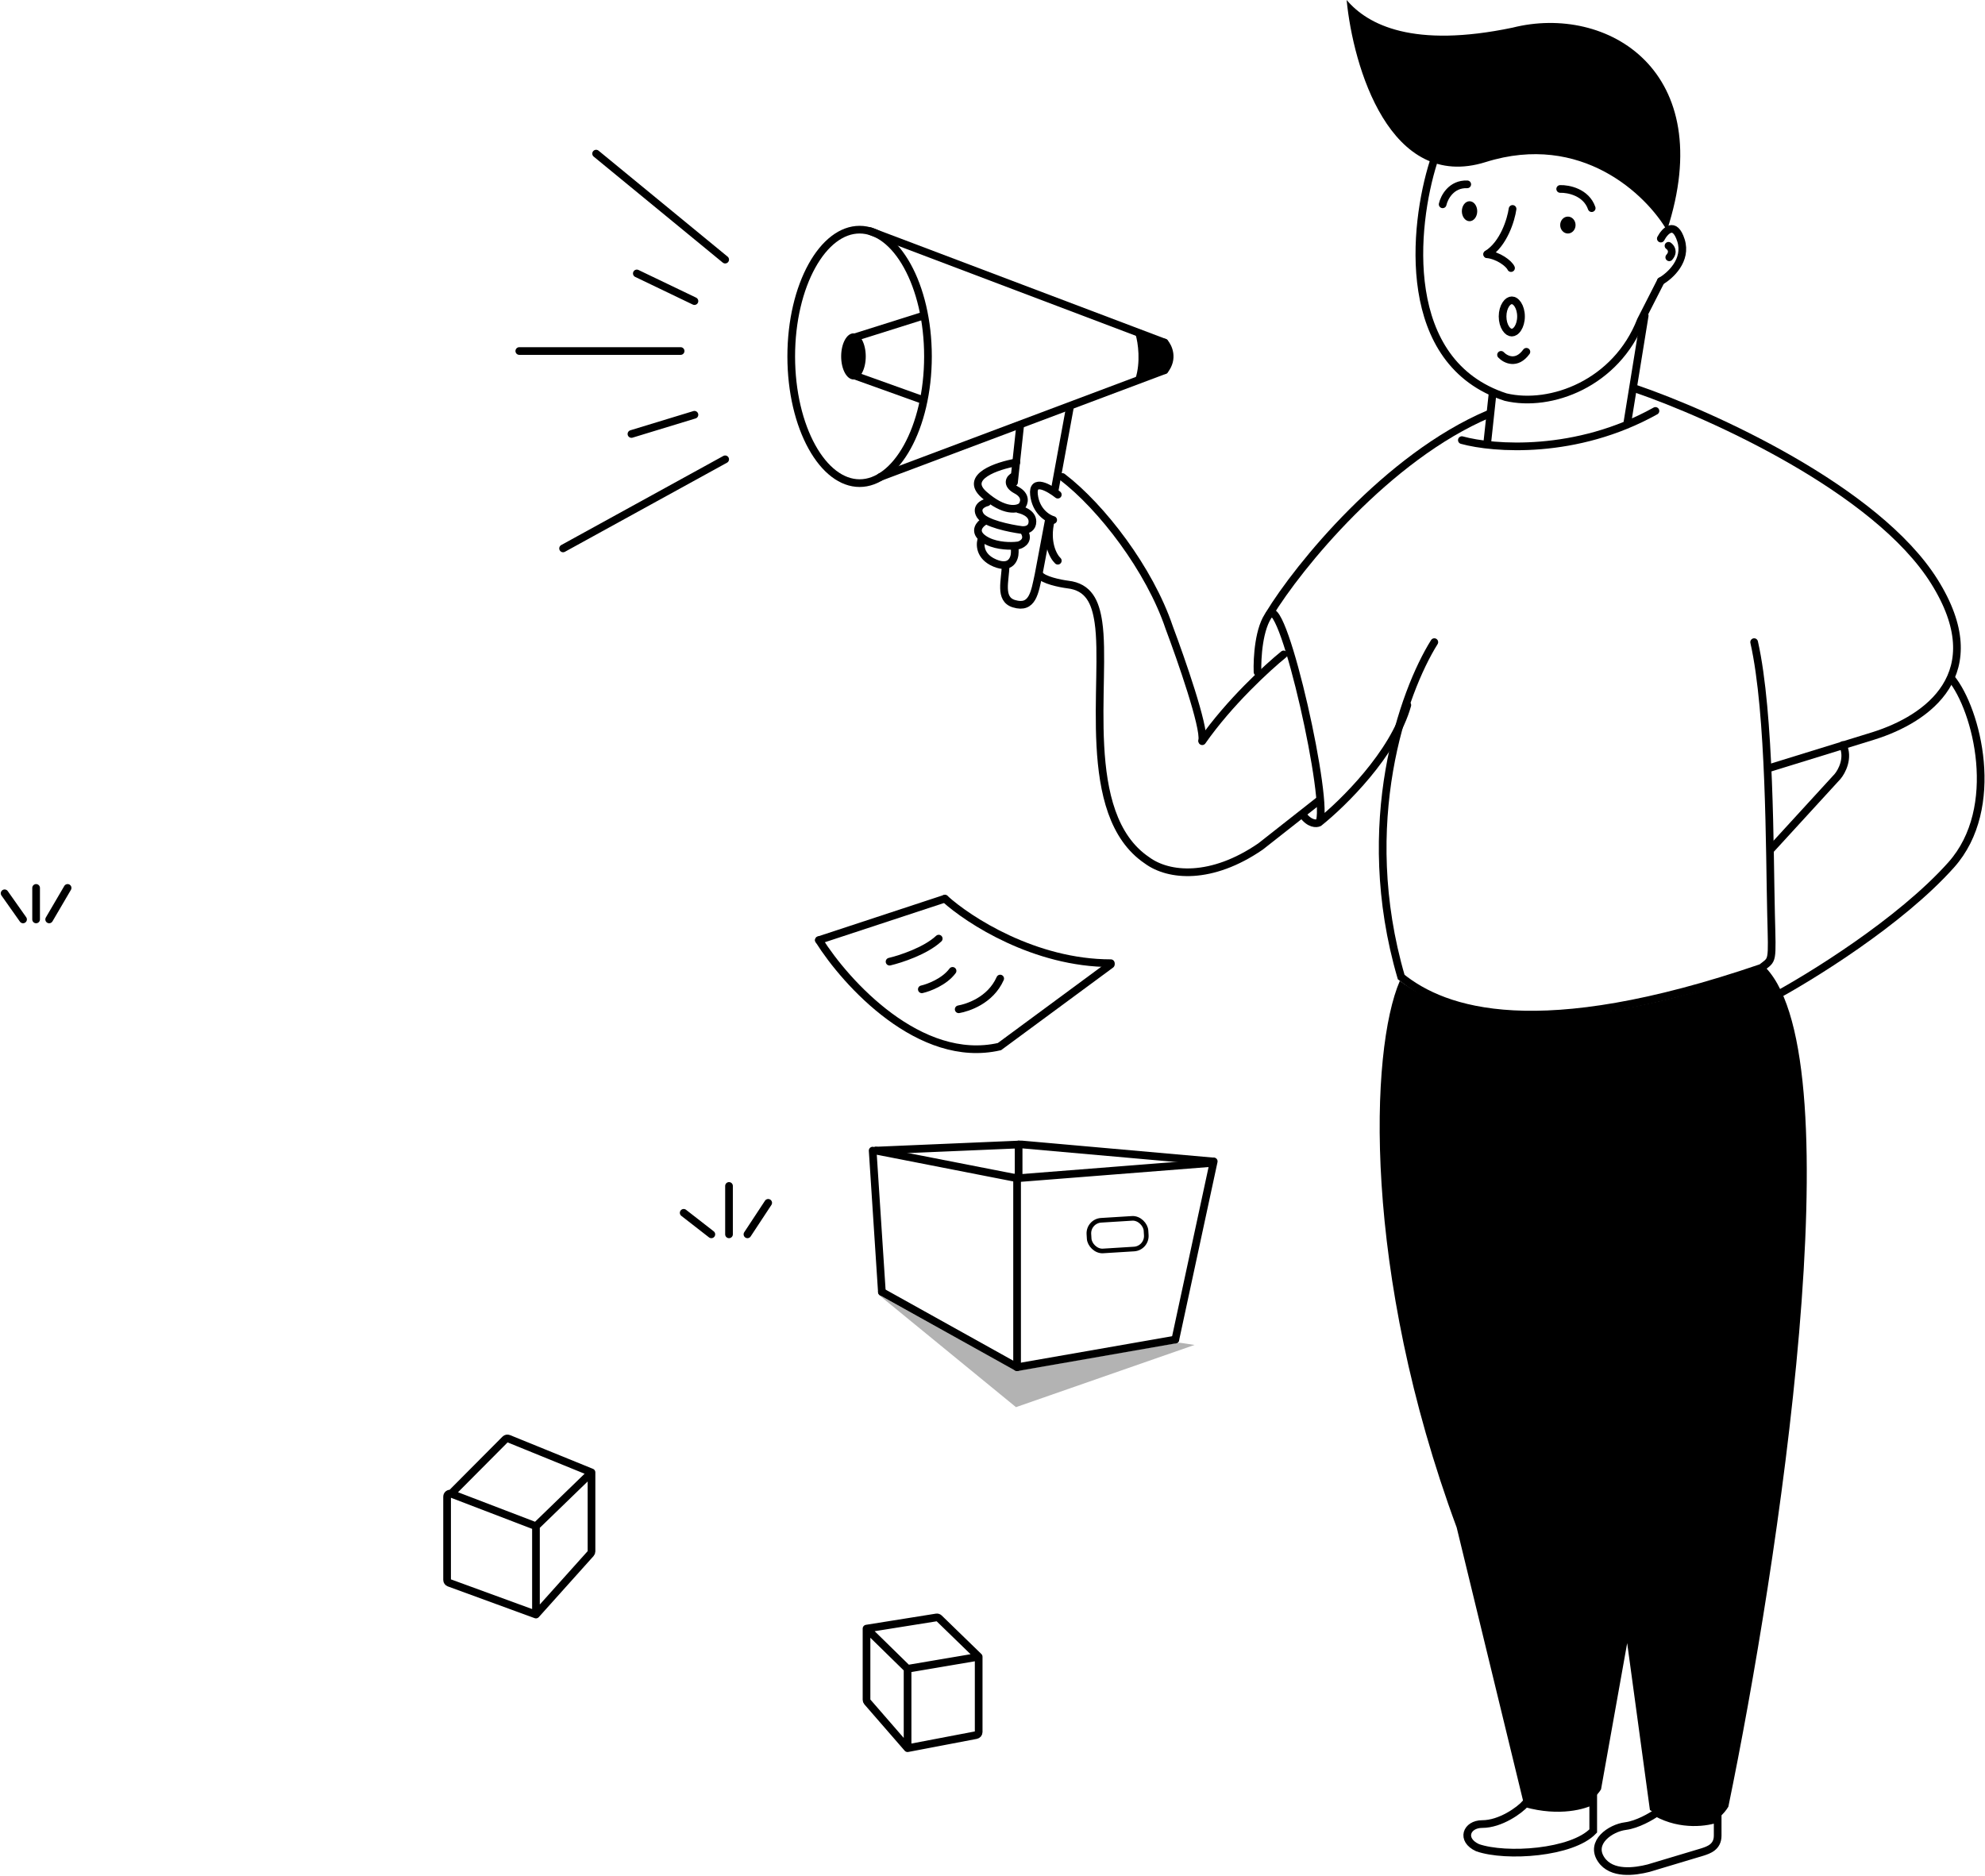 <svg width="1292" height="1221" viewBox="0 0 1292 1221" fill="none" xmlns="http://www.w3.org/2000/svg">
<path d="M967 105.5C1029.4 85.9 1071.67 127 1085 150C1119 46 1046 2.5 984.5 18C920 31.5 890.333 16.333 876.5 0C880.667 43.333 904.6 125.1 967 105.5Z" fill="#000000"/>
<path d="M933 105.5C919.833 147.167 910.8 236.1 980 258.5C1009.5 265.5 1052 249.5 1068 208.5L1081 183" stroke="#000000" stroke-width="5" stroke-linecap="round"/>
<path d="M1081 155.301C1083.65 150.3 1089.99 143.53 1094.11 156.456C1098.23 169.382 1087.09 179.538 1081 183" stroke="#000000" stroke-width="5" stroke-linecap="round"/>
<path d="M1086 160C1087.5 161 1089.7 163.9 1086.5 167.5" stroke="#000000" stroke-width="5" stroke-linecap="round"/>
<path d="M990 206C990 209.175 989.154 211.934 987.918 213.824C986.668 215.737 985.228 216.5 984 216.5C982.772 216.5 981.332 215.737 980.082 213.824C978.846 211.934 978 209.175 978 206C978 202.825 978.846 200.066 980.082 198.176C981.332 196.263 982.772 195.5 984 195.5C985.228 195.5 986.668 196.263 987.918 198.176C989.154 200.066 990 202.825 990 206Z" stroke="#000000" stroke-width="5"/>
<path d="M977 231C979.833 234 987.1 237.8 993.5 229" stroke="#000000" stroke-width="5" stroke-linecap="round"/>
<path d="M984.5 136C983.5 143 978.8 158.7 968 165.5" stroke="#000000" stroke-width="5" stroke-linecap="round"/>
<path d="M983.5 174.5C982.167 171.5 975.2 166.3 968 165.5" stroke="#000000" stroke-width="5" stroke-linecap="round"/>
<path d="M1015.5 123C1020.83 122.833 1032.4 125.1 1036 135.5" stroke="#000000" stroke-width="5" stroke-linecap="round"/>
<path d="M939 133C940 128.5 944.6 119.6 955 120" stroke="#000000" stroke-width="5" stroke-linecap="round"/>
<ellipse cx="956.5" cy="137.5" rx="5" ry="6.5" fill="#000000"/>
<ellipse cx="1020.5" cy="146.5" rx="5" ry="5.5" fill="#000000"/>
<path d="M1064.5 253C1113.67 269.833 1221.4 318.5 1259 378.5C1296.6 438.5 1254.5 468 1219.5 479L1151.5 500" stroke="#000000" stroke-width="5" stroke-linecap="round"/>
<path d="M971.5 256L968 288.5M1070.5 205.5L1059 276.5M951.5 286.5C972 292.167 1025.9 296.3 1077.5 267.5" stroke="#000000" stroke-width="5" stroke-linecap="round"/>
<path d="M388 100L472 169M414.5 178L452 196M338 228.5C379.005 228.5 401.995 228.5 443 228.5M411 282.5L452 270M366.5 357L472 299" stroke="#000000" stroke-width="5" stroke-linecap="round"/>
<path d="M604 232C604 255.131 598.81 275.948 590.546 290.894C582.234 305.927 571.152 314.5 559.5 314.5C547.848 314.5 536.766 305.927 528.454 290.894C520.19 275.948 515 255.131 515 232C515 208.869 520.19 188.052 528.454 173.106C536.766 158.073 547.848 149.5 559.5 149.5C571.152 149.5 582.234 158.073 590.546 173.106C598.81 188.052 604 208.869 604 232Z" stroke="#000000" stroke-width="5"/>
<ellipse cx="555.5" cy="232" rx="8" ry="15" fill="#000000"/>
<path d="M742.5 247C745.7 237.4 743.833 223.333 742.5 217.5L758 223C764.4 230.6 760.667 238.167 758 241L742.5 247Z" fill="#000000"/>
<path d="M758 223L566.5 150.5M573 310.5L758 241" stroke="#000000" stroke-width="5" stroke-linecap="round"/>
<path d="M555 220L601 205.5M555 244L601 260.5" stroke="#000000" stroke-width="5" stroke-linecap="round"/>
<path d="M660 310C657.167 311.167 654.7 315.4 661.5 319C668.3 322.6 666.667 327.5 665 329.5C662.333 331.833 653.7 333.6 640.5 322C627.3 310.4 649 303.167 661.5 301M642.5 327C639.667 327.667 634.8 330.3 638 335.5C641.2 340.7 657.333 344 665 345C665.331 345.033 665.666 345.05 666 345.049M663 331.5C664.667 331.833 672 333.773 672 339.5C672 343.553 669.026 345.037 666 345.049M640.5 339.5C637.708 341.206 633.878 345.539 639.161 350M666 345.049C670.4 351.087 665.833 354.199 663 355C662.305 355.103 661.459 355.193 660.5 355.255M639.161 350C639.555 350.333 640 350.667 640.5 351C646.588 355.058 655.249 355.59 660.5 355.255M639.161 350C637.714 353.414 637.175 360.959 645.5 365.535C646.117 365.874 646.782 366.196 647.5 366.5C657.9 370.9 660.5 363.667 660.5 359.5V355.255M688.5 322C682.833 317.5 671.8 311.2 673 322C674.2 332.8 681.833 337.5 685.5 338.5" stroke="#000000" stroke-width="5" stroke-linecap="round"/>
<path d="M688.5 365C685.5 362.167 680.4 352.9 684 338.5" stroke="#000000" stroke-width="5" stroke-linecap="round"/>
<path d="M691.5 310.5C717 330 748.2 370.5 761 408.5C768.833 429.333 784.1 473.2 782.5 482M858 521.5L820.5 551C788.5 573 760.667 570.5 746.5 560C702.1 530 720.631 443.094 714.937 404.969C713 392 708.684 382.064 695 380.5C689.833 379.833 678.9 377.6 676.5 374" stroke="#000000" stroke-width="5" stroke-linecap="round"/>
<path d="M664 277L660 314M686.5 319L696.5 264.5M654.5 368C654.5 377.5 650 390 660 393C672.21 396.663 673.5 385.5 676 374L682.5 339.5" stroke="#000000" stroke-width="5" stroke-linecap="round"/>
<path d="M835.5 426C825.167 434.333 800.1 457.3 782.5 482.5" stroke="#000000" stroke-width="5" stroke-linecap="round"/>
<path d="M818.5 437.5C818.167 428.5 819.3 408.3 826.5 399.5C835.5 388.5 866 525 858.5 535.5M858.5 535.5C856.833 536.333 852.4 536.5 848 530.5M858.5 535.5C874 523.167 907.2 490.6 916 459" stroke="#000000" stroke-width="5" stroke-linecap="round"/>
<path d="M948.121 994.313C886.563 827.851 891.644 683.499 911.127 638.522C978 688 1106 647.5 1149.37 630C1207.38 691.358 1157.26 1019.64 1124.95 1176.11C1112.52 1196.57 1085.74 1186.06 1073.9 1178.25L1059.1 1069.59L1042.09 1164.75C1032.62 1180.66 1004.6 1177.54 991.774 1173.98L948.121 994.313Z" fill="#000000"/>
<path d="M933.57 418C913.386 450.248 882.776 535.903 912 636C940 658.5 1000.5 680 1146.5 630C1154 624 1153.55 627.481 1152.75 595.147C1151.75 554.73 1152.25 464.437 1141.74 418" stroke="#000000" stroke-width="5" stroke-linecap="round"/>
<path d="M826 400C845.167 368.5 903 297.5 969 269.5" stroke="#000000" stroke-width="5" stroke-linecap="round"/>
<path d="M1270 441.5C1286.67 461.833 1303.2 525.8 1270 563C1236.8 600.2 1177.83 636.5 1152.5 650M1152.5 553L1196 505.5C1198.83 502.167 1203.5 493.4 1199.5 485" stroke="#000000" stroke-width="5" stroke-linecap="round"/>
<path d="M758 223C760.5 225.833 764 233.4 758 241" stroke="#000000" stroke-width="5" stroke-linecap="round"/>
<path d="M741.5 217C743.333 222.833 745 236 741.5 247" stroke="#000000" stroke-width="5" stroke-linecap="round"/>
<path d="M964.715 1187.39C976.639 1187.39 989.059 1178.41 993.033 1173.92C1015.09 1180.08 1031.54 1175.21 1037 1172V1191.88C1023.29 1206.25 980.364 1209.2 961.735 1202.78C950.556 1197.65 954.511 1187.39 964.715 1187.39Z" stroke="#000000" stroke-width="5"/>
<path d="M1057.97 1188.72C1065.77 1187.72 1074.73 1182.49 1078.23 1180C1094.44 1188.97 1111.5 1186.23 1118 1183.74V1194.94C1118 1202.41 1112 1204.28 1108.24 1205.53L1072.98 1216.11C1063.97 1218.39 1048.96 1220.47 1042.21 1210.51C1034.63 1199.32 1048.21 1189.96 1057.97 1188.72Z" stroke="#000000" stroke-width="5"/>
<path d="M3 581.5L15 598.5M23.5 598.5V578M32 598.5L44 578" stroke="#000000" stroke-width="5" stroke-linecap="round"/>
<path d="M348.846 1051L292.313 1030.33C291.525 1030.04 291 1029.29 291 1028.45V974.255C291 972.952 292.225 971.997 293.488 972.315L293.629 972.351M348.846 1051V993.5M348.846 1051L384.489 1011.25C384.818 1010.89 385 1010.41 385 1009.92V958.471M348.846 993.5L293.629 972.351M348.846 993.5L385 958.471M293.629 972.351L328.844 936.944C329.413 936.372 330.269 936.198 331.016 936.502L385 958.471" stroke="#000000" stroke-width="5" stroke-linecap="round"/>
<path d="M564 1060.16V1106.51C564 1106.99 564.174 1107.46 564.491 1107.82L590.723 1138M564 1060.16L590.723 1086.32M564 1060.16L609.51 1052.89C610.133 1052.79 610.767 1052.99 611.219 1053.43L637 1078.47M590.723 1138V1086.32M590.723 1138L635.375 1129.47C636.318 1129.29 637 1128.46 637 1127.5V1078.47M590.723 1086.32L637 1078.47" stroke="#000000" stroke-width="5" stroke-linecap="round"/>
<path d="M445 789.5L463 803.5M474.5 803.5V772M486.5 803.5L500 783" stroke="#000000" stroke-width="5" stroke-linecap="round"/>
<path d="M664 745L570 749" stroke="#000000" stroke-width="5" stroke-linecap="round"/>
<path d="M665 745L789 756" stroke="#000000" stroke-width="5" stroke-linecap="round"/>
<path d="M790 756L765 872" stroke="#000000" stroke-width="5" stroke-linecap="round"/>
<path d="M765 872L662 890" stroke="#000000" stroke-width="5" stroke-linecap="round"/>
<path d="M662 889V766" stroke="#000000" stroke-width="5" stroke-linecap="round"/>
<path d="M662 767L789 757" stroke="#000000" stroke-width="5" stroke-linecap="round"/>
<path d="M662 767L570 749" stroke="#000000" stroke-width="5" stroke-linecap="round"/>
<path d="M568 749L574 841" stroke="#000000" stroke-width="5" stroke-linecap="round"/>
<path d="M574 841L662 890" stroke="#000000" stroke-width="5" stroke-linecap="round"/>
<path d="M663 745V765" stroke="#000000" stroke-width="5" stroke-linecap="round"/>
<rect x="708.212" y="794.881" width="37.243" height="19.996" rx="8.5" transform="rotate(-3.539 708.212 794.881)" stroke="#000000" stroke-width="3"/>
<path d="M533 612C550.629 640.048 598.814 693.175 650.526 681.296L723 627.839" stroke="#000000" stroke-width="5" stroke-linecap="round"/>
<path d="M533 612L615 585" stroke="#000000" stroke-width="5" stroke-linecap="round"/>
<path d="M615 585C630.382 599 673.516 627 723 627" stroke="#000000" stroke-width="5" stroke-linecap="round"/>
<path d="M579 626C586.111 624.333 602.467 619 611 611" stroke="#000000" stroke-width="5" stroke-linecap="round"/>
<path d="M600 644C604.444 643 614.667 639.2 620 632" stroke="#000000" stroke-width="5" stroke-linecap="round"/>
<path d="M624 657C629.667 656 644.6 651.4 651 637" stroke="#000000" stroke-width="5" stroke-linecap="round"/>
<path d="M661.281 916L571.5 842.5L661.5 892.5L767.5 874L777.5 875.5L661.281 916Z" fill="#000000" fill-opacity="0.3"/>
</svg>
